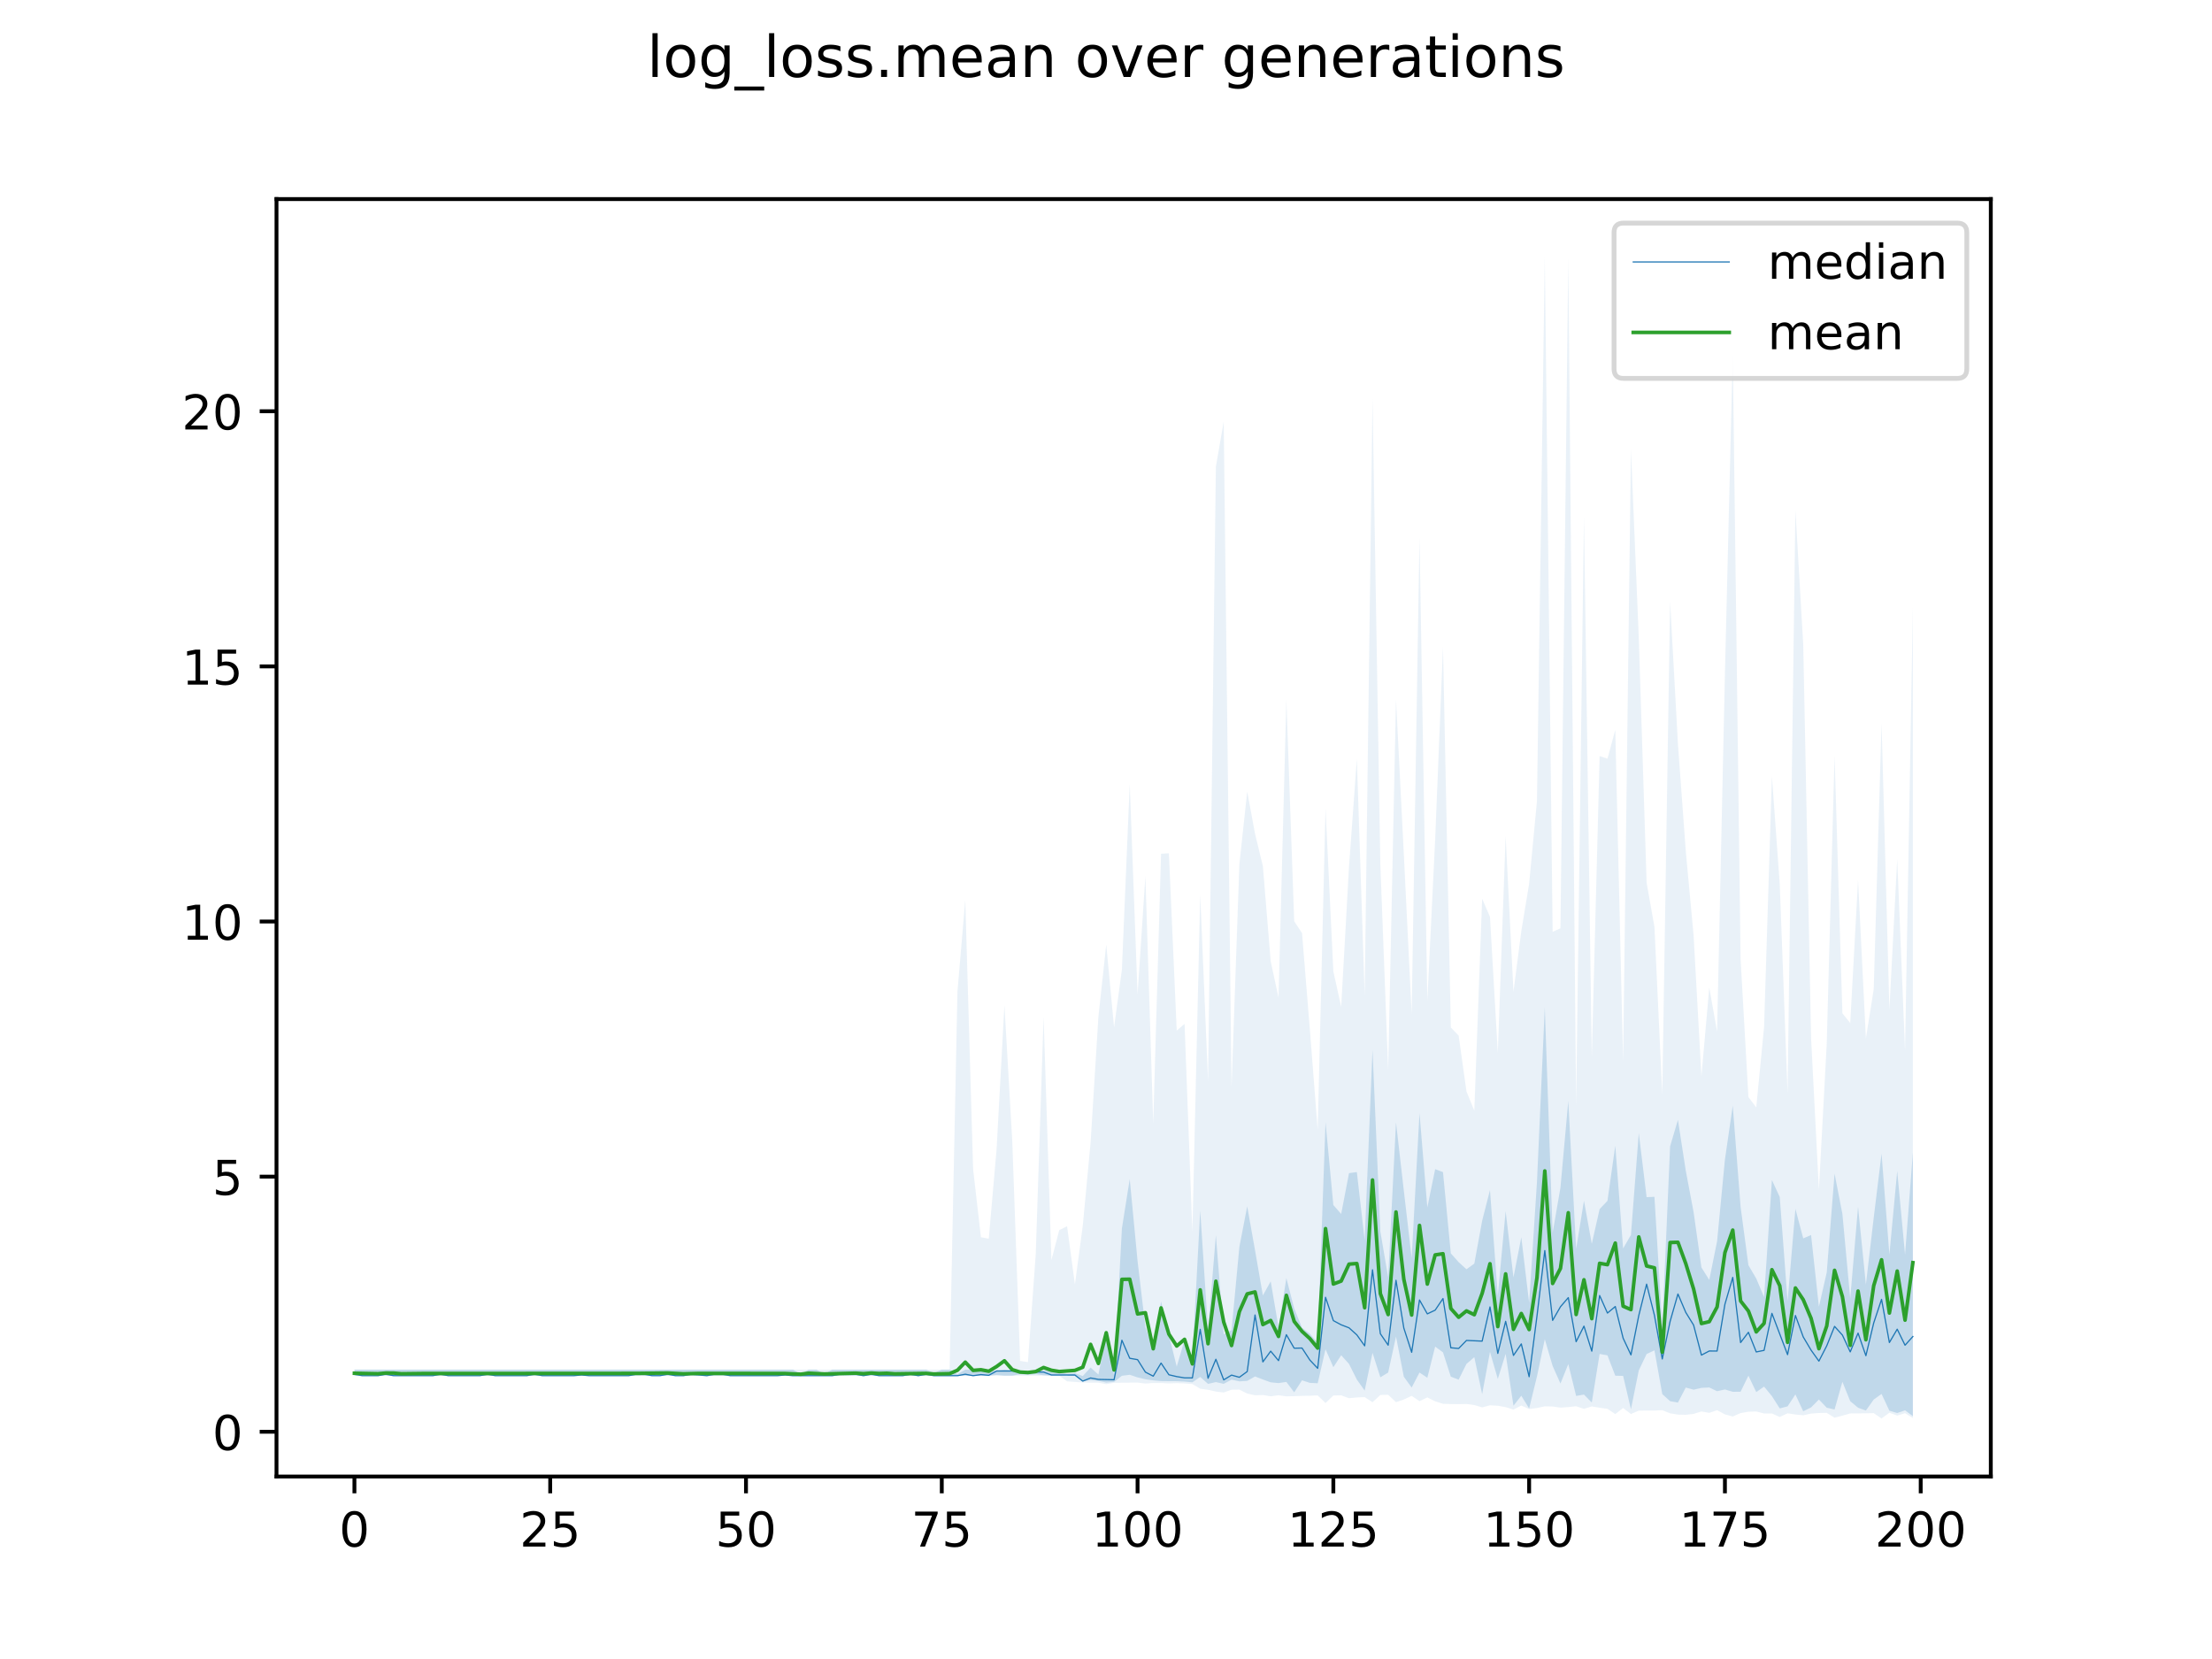 <?xml version="1.0" encoding="utf-8" standalone="no"?>
<!DOCTYPE svg PUBLIC "-//W3C//DTD SVG 1.1//EN"
  "http://www.w3.org/Graphics/SVG/1.1/DTD/svg11.dtd">
<!-- Created with matplotlib (https://matplotlib.org/) -->
<svg height="345.6pt" version="1.1" viewBox="0 0 460.8 345.6" width="460.8pt" xmlns="http://www.w3.org/2000/svg" xmlns:xlink="http://www.w3.org/1999/xlink">
 <defs>
  <style type="text/css">
*{stroke-linecap:butt;stroke-linejoin:round;}
  </style>
 </defs>
 <g id="figure_1">
  <g id="patch_1">
   <path d="M 0 345.6 
L 460.8 345.6 
L 460.8 0 
L 0 0 
z
" style="fill:#ffffff;"/>
  </g>
  <g id="axes_1">
   <g id="patch_2">
    <path d="M 57.6 307.584 
L 414.72 307.584 
L 414.72 41.472 
L 57.6 41.472 
z
" style="fill:#ffffff;"/>
   </g>
   <g id="PolyCollection_1">
    <path clip-path="url(#p54d518f860)" d="M 73.833 285.314 
L 73.833 286.584 
L 75.464 286.584 
L 77.096 286.584 
L 78.727 286.584 
L 80.358 286.584 
L 81.99 286.584 
L 83.621 286.584 
L 85.253 286.584 
L 86.884 286.584 
L 88.516 286.584 
L 90.147 286.584 
L 91.778 286.584 
L 93.41 286.584 
L 95.041 286.584 
L 96.673 286.584 
L 98.304 286.584 
L 99.936 286.584 
L 101.567 286.584 
L 103.198 286.584 
L 104.83 286.584 
L 106.461 286.584 
L 108.093 286.584 
L 109.724 286.584 
L 111.356 286.584 
L 112.987 286.584 
L 114.618 286.584 
L 116.25 286.584 
L 117.881 286.584 
L 119.513 286.584 
L 121.144 286.584 
L 122.776 286.584 
L 124.407 286.584 
L 126.038 286.584 
L 127.67 286.584 
L 129.301 286.584 
L 130.933 286.584 
L 132.564 286.584 
L 134.196 286.584 
L 135.827 286.584 
L 137.458 286.584 
L 139.09 286.584 
L 140.721 286.584 
L 142.353 286.584 
L 143.984 286.584 
L 145.616 286.584 
L 147.247 286.584 
L 148.879 286.584 
L 150.51 286.584 
L 152.141 286.584 
L 153.773 286.584 
L 155.404 286.584 
L 157.036 286.584 
L 158.667 286.584 
L 160.299 286.584 
L 161.93 286.584 
L 163.561 286.584 
L 165.193 286.584 
L 166.824 286.584 
L 168.456 286.584 
L 170.087 286.584 
L 171.719 286.584 
L 173.35 286.584 
L 174.981 286.584 
L 176.613 286.584 
L 178.244 286.584 
L 179.876 286.584 
L 181.507 286.584 
L 183.139 286.584 
L 184.77 286.584 
L 186.401 286.584 
L 188.033 286.584 
L 189.664 286.584 
L 191.296 286.584 
L 192.927 286.584 
L 194.559 286.584 
L 196.19 286.584 
L 197.821 286.584 
L 199.453 286.584 
L 201.084 286.584 
L 202.716 286.584 
L 204.347 286.584 
L 205.979 286.584 
L 207.61 286.424 
L 209.241 286.584 
L 210.873 286.584 
L 212.504 286.275 
L 214.136 286.386 
L 215.767 286.275 
L 217.399 286.487 
L 219.03 286.584 
L 220.661 286.584 
L 222.293 286.517 
L 223.924 286.602 
L 225.556 287.771 
L 227.187 287.519 
L 228.819 287.673 
L 230.45 288.012 
L 232.081 287.88 
L 233.713 286.604 
L 235.344 286.393 
L 236.976 286.934 
L 238.607 287.325 
L 240.239 287.555 
L 241.87 287.704 
L 243.501 287.723 
L 245.133 287.73 
L 246.764 287.809 
L 248.396 287.964 
L 250.027 286.839 
L 251.659 288.292 
L 253.29 287.911 
L 254.921 288.281 
L 256.553 287.404 
L 258.184 287.764 
L 259.816 287.664 
L 261.447 286.743 
L 263.079 287.372 
L 264.71 287.963 
L 266.341 288.122 
L 267.973 287.88 
L 269.604 290.051 
L 271.236 287.546 
L 272.867 288.075 
L 274.499 288.16 
L 276.13 281.072 
L 277.761 284.818 
L 279.393 282.319 
L 281.024 284.132 
L 282.656 287.389 
L 284.287 289.689 
L 285.919 281.814 
L 287.55 286.914 
L 289.181 285.933 
L 290.813 278.429 
L 292.444 286.805 
L 294.076 289.053 
L 295.707 285.925 
L 297.339 287.01 
L 298.97 280.524 
L 300.601 281.72 
L 302.233 286.789 
L 303.864 287.4 
L 305.496 284.12 
L 307.127 282.732 
L 308.759 290.433 
L 310.39 281.625 
L 312.021 287.259 
L 313.653 282.032 
L 315.284 292.834 
L 316.916 290.756 
L 318.547 293.397 
L 320.179 286.739 
L 321.81 278.983 
L 323.441 284.558 
L 325.073 288.215 
L 326.704 284.157 
L 328.336 290.796 
L 329.967 290.517 
L 331.599 292.172 
L 333.23 282.051 
L 334.862 282.346 
L 336.493 286.584 
L 338.124 286.621 
L 339.756 293.576 
L 341.387 285.486 
L 343.019 282.071 
L 344.65 281.306 
L 346.282 290.413 
L 347.913 291.891 
L 349.544 292.181 
L 351.176 289.047 
L 352.807 289.498 
L 354.439 289.121 
L 356.07 289.039 
L 357.702 289.812 
L 359.333 289.452 
L 360.964 289.937 
L 362.596 289.917 
L 364.227 286.584 
L 365.859 289.995 
L 367.49 288.854 
L 369.122 290.835 
L 370.753 293.398 
L 372.384 292.971 
L 374.016 290.491 
L 375.647 293.996 
L 377.279 293.19 
L 378.91 291.543 
L 380.542 293.249 
L 382.173 293.627 
L 383.804 287.856 
L 385.436 291.893 
L 387.067 293.251 
L 388.699 293.842 
L 390.33 291.549 
L 391.962 290.386 
L 393.593 293.874 
L 395.224 294.359 
L 396.856 293.794 
L 398.487 295.01 
L 398.487 240.088 
L 398.487 240.088 
L 396.856 261.352 
L 395.224 243.954 
L 393.593 261.343 
L 391.962 240.321 
L 390.33 253.677 
L 388.699 267.599 
L 387.067 251.401 
L 385.436 270.505 
L 383.804 252.875 
L 382.173 244.494 
L 380.542 265.074 
L 378.91 272.216 
L 377.279 257.273 
L 375.647 257.979 
L 374.016 251.834 
L 372.384 271.037 
L 370.753 249.361 
L 369.122 245.826 
L 367.49 270.211 
L 365.859 266.338 
L 364.227 263.561 
L 362.596 251.407 
L 360.964 230.328 
L 359.333 241.562 
L 357.702 258.572 
L 356.07 266.627 
L 354.439 264.038 
L 352.807 252.507 
L 351.176 243.862 
L 349.544 233.294 
L 347.913 238.795 
L 346.282 276.36 
L 344.65 249.318 
L 343.019 249.391 
L 341.387 236.046 
L 339.756 257.257 
L 338.124 260.074 
L 336.493 238.668 
L 334.862 250.156 
L 333.23 251.88 
L 331.599 259.107 
L 329.967 250.132 
L 328.336 260.193 
L 326.704 229.351 
L 325.073 247.378 
L 323.441 256.83 
L 321.81 209.842 
L 320.179 246.212 
L 318.547 271.418 
L 316.916 257.75 
L 315.284 266.099 
L 313.653 252.309 
L 312.021 269.903 
L 310.39 247.911 
L 308.759 254.311 
L 307.127 263.23 
L 305.496 264.411 
L 303.864 262.932 
L 302.233 261.099 
L 300.601 244.172 
L 298.97 243.557 
L 297.339 251.532 
L 295.707 231.894 
L 294.076 262.048 
L 292.444 248.043 
L 290.813 233.81 
L 289.181 266.085 
L 287.55 256.546 
L 285.919 218.706 
L 284.287 258.357 
L 282.656 244.161 
L 281.024 244.387 
L 279.393 252.885 
L 277.761 251.033 
L 276.13 233.773 
L 274.499 279.77 
L 272.867 277.845 
L 271.236 276.593 
L 269.604 272.578 
L 267.973 266.259 
L 266.341 276.507 
L 264.71 266.931 
L 263.079 269.855 
L 261.447 260.454 
L 259.816 251.314 
L 258.184 259.747 
L 256.553 277.1 
L 254.921 277.976 
L 253.29 257.307 
L 251.659 277.127 
L 250.027 252.171 
L 248.396 282.918 
L 246.764 279.148 
L 245.133 284.686 
L 243.501 278.094 
L 241.87 271.132 
L 240.239 280.917 
L 238.607 276.456 
L 236.976 262.695 
L 235.344 245.619 
L 233.713 255.902 
L 232.081 286.509 
L 230.45 278.248 
L 228.819 286.338 
L 227.187 284.891 
L 225.556 286.654 
L 223.924 286.054 
L 222.293 286.208 
L 220.661 285.861 
L 219.03 285.314 
L 217.399 285.444 
L 215.767 285.664 
L 214.136 285.671 
L 212.504 285.583 
L 210.873 285.448 
L 209.241 285.314 
L 207.61 285.525 
L 205.979 285.527 
L 204.347 285.425 
L 202.716 285.314 
L 201.084 285.314 
L 199.453 286.275 
L 197.821 285.314 
L 196.19 285.314 
L 194.559 286.034 
L 192.927 285.314 
L 191.296 285.314 
L 189.664 285.314 
L 188.033 285.314 
L 186.401 285.314 
L 184.77 285.314 
L 183.139 285.314 
L 181.507 285.314 
L 179.876 285.314 
L 178.244 285.314 
L 176.613 285.314 
L 174.981 285.314 
L 173.35 285.314 
L 171.719 286.275 
L 170.087 285.314 
L 168.456 285.314 
L 166.824 286.275 
L 165.193 285.314 
L 163.561 285.314 
L 161.93 285.314 
L 160.299 285.314 
L 158.667 285.314 
L 157.036 285.314 
L 155.404 285.314 
L 153.773 285.314 
L 152.141 285.314 
L 150.51 285.314 
L 148.879 285.314 
L 147.247 285.314 
L 145.616 285.314 
L 143.984 285.314 
L 142.353 285.314 
L 140.721 285.314 
L 139.09 285.314 
L 137.458 285.314 
L 135.827 285.314 
L 134.196 285.314 
L 132.564 285.314 
L 130.933 285.314 
L 129.301 285.314 
L 127.67 285.314 
L 126.038 285.314 
L 124.407 285.314 
L 122.776 285.314 
L 121.144 285.314 
L 119.513 285.314 
L 117.881 285.314 
L 116.25 285.314 
L 114.618 285.314 
L 112.987 285.314 
L 111.356 285.314 
L 109.724 285.314 
L 108.093 285.314 
L 106.461 285.314 
L 104.83 285.314 
L 103.198 285.314 
L 101.567 285.314 
L 99.936 285.314 
L 98.304 285.314 
L 96.673 285.314 
L 95.041 285.314 
L 93.41 285.314 
L 91.778 285.314 
L 90.147 285.314 
L 88.516 285.314 
L 86.884 285.314 
L 85.253 285.314 
L 83.621 285.314 
L 81.99 285.314 
L 80.358 285.314 
L 78.727 285.314 
L 77.096 285.314 
L 75.464 285.314 
L 73.833 285.314 
z
" style="fill:#1f77b4;fill-opacity:0.2;"/>
   </g>
   <g id="PolyCollection_2">
    <path clip-path="url(#p54d518f860)" d="M 73.833 285.314 
L 73.833 286.584 
L 75.464 286.584 
L 77.096 286.584 
L 78.727 286.584 
L 80.358 286.584 
L 81.99 286.584 
L 83.621 286.584 
L 85.253 286.584 
L 86.884 286.584 
L 88.516 286.584 
L 90.147 286.584 
L 91.778 286.584 
L 93.41 286.584 
L 95.041 286.584 
L 96.673 286.584 
L 98.304 286.584 
L 99.936 286.584 
L 101.567 286.584 
L 103.198 286.584 
L 104.83 286.584 
L 106.461 286.584 
L 108.093 286.584 
L 109.724 286.584 
L 111.356 286.584 
L 112.987 286.584 
L 114.618 286.584 
L 116.25 286.584 
L 117.881 286.584 
L 119.513 286.584 
L 121.144 286.584 
L 122.776 286.584 
L 124.407 286.584 
L 126.038 286.584 
L 127.67 286.584 
L 129.301 286.584 
L 130.933 286.584 
L 132.564 286.584 
L 134.196 286.584 
L 135.827 286.584 
L 137.458 286.584 
L 139.09 286.584 
L 140.721 286.584 
L 142.353 286.584 
L 143.984 286.584 
L 145.616 286.584 
L 147.247 286.584 
L 148.879 286.584 
L 150.51 286.584 
L 152.141 286.584 
L 153.773 286.584 
L 155.404 286.584 
L 157.036 286.584 
L 158.667 286.584 
L 160.299 286.584 
L 161.93 286.584 
L 163.561 286.584 
L 165.193 286.584 
L 166.824 286.584 
L 168.456 286.584 
L 170.087 286.584 
L 171.719 286.584 
L 173.35 286.584 
L 174.981 286.584 
L 176.613 286.584 
L 178.244 286.584 
L 179.876 286.584 
L 181.507 286.584 
L 183.139 286.584 
L 184.77 286.584 
L 186.401 286.584 
L 188.033 286.584 
L 189.664 286.584 
L 191.296 286.584 
L 192.927 286.584 
L 194.559 286.584 
L 196.19 286.584 
L 197.821 286.584 
L 199.453 286.584 
L 201.084 286.584 
L 202.716 286.584 
L 204.347 286.584 
L 205.979 286.584 
L 207.61 286.584 
L 209.241 286.584 
L 210.873 286.584 
L 212.504 286.584 
L 214.136 286.584 
L 215.767 286.584 
L 217.399 286.584 
L 219.03 286.584 
L 220.661 286.584 
L 222.293 287.766 
L 223.924 287.873 
L 225.556 288.012 
L 227.187 288.037 
L 228.819 288.045 
L 230.45 288.349 
L 232.081 288.06 
L 233.713 288.047 
L 235.344 288.024 
L 236.976 288.021 
L 238.607 288.218 
L 240.239 288.099 
L 241.87 288.105 
L 243.501 288.193 
L 245.133 288.131 
L 246.764 288.201 
L 248.396 288.321 
L 250.027 289.298 
L 251.659 289.521 
L 253.29 289.885 
L 254.921 290.078 
L 256.553 289.502 
L 258.184 289.482 
L 259.816 290.303 
L 261.447 290.663 
L 263.079 290.606 
L 264.71 290.875 
L 266.341 290.655 
L 267.973 290.883 
L 269.604 290.847 
L 271.236 290.787 
L 272.867 290.757 
L 274.499 290.689 
L 276.13 292.275 
L 277.761 290.71 
L 279.393 290.673 
L 281.024 291.272 
L 282.656 291.115 
L 284.287 291.046 
L 285.919 292.111 
L 287.55 290.603 
L 289.181 290.554 
L 290.813 292.1 
L 292.444 291.541 
L 294.076 290.78 
L 295.707 291.894 
L 297.339 291.107 
L 298.97 291.924 
L 300.601 292.434 
L 302.233 292.487 
L 303.864 292.508 
L 305.496 292.474 
L 307.127 292.696 
L 308.759 293.185 
L 310.39 292.749 
L 312.021 292.838 
L 313.653 293.129 
L 315.284 293.645 
L 316.916 292.793 
L 318.547 293.531 
L 320.179 293.313 
L 321.81 292.962 
L 323.441 293.002 
L 325.073 293.233 
L 326.704 293.119 
L 328.336 292.944 
L 329.967 293.491 
L 331.599 292.981 
L 333.23 293.258 
L 334.862 293.482 
L 336.493 294.577 
L 338.124 293.314 
L 339.756 294.566 
L 341.387 293.859 
L 343.019 293.841 
L 344.65 293.84 
L 346.282 293.765 
L 347.913 294.419 
L 349.544 294.686 
L 351.176 294.729 
L 352.807 294.545 
L 354.439 294.028 
L 356.07 294.322 
L 357.702 293.771 
L 359.333 294.636 
L 360.964 295.088 
L 362.596 294.369 
L 364.227 294.079 
L 365.859 294.046 
L 367.49 294.453 
L 369.122 294.447 
L 370.753 295.183 
L 372.384 294.418 
L 374.016 294.667 
L 375.647 294.833 
L 377.279 294.477 
L 378.91 294.357 
L 380.542 294.326 
L 382.173 295.332 
L 383.804 294.907 
L 385.436 294.44 
L 387.067 294.434 
L 388.699 294.416 
L 390.33 294.386 
L 391.962 295.488 
L 393.593 294.295 
L 395.224 294.887 
L 396.856 294.396 
L 398.487 295.401 
L 398.487 126.444 
L 398.487 126.444 
L 396.856 218.821 
L 395.224 178.984 
L 393.593 210.292 
L 391.962 150.67 
L 390.33 206.093 
L 388.699 216.328 
L 387.067 183.352 
L 385.436 213.124 
L 383.804 211.08 
L 382.173 157.435 
L 380.542 217.461 
L 378.91 247.875 
L 377.279 216.199 
L 375.647 134.3 
L 374.016 106.276 
L 372.384 227.744 
L 370.753 184.192 
L 369.122 161.68 
L 367.49 213.94 
L 365.859 230.7 
L 364.227 228.54 
L 362.596 199.821 
L 360.964 73.553 
L 359.333 140.356 
L 357.702 214.898 
L 356.07 205.731 
L 354.439 224.204 
L 352.807 194.881 
L 351.176 177.272 
L 349.544 154.958 
L 347.913 125.296 
L 346.282 227.972 
L 344.65 193.089 
L 343.019 183.89 
L 341.387 132.843 
L 339.756 93.648 
L 338.124 221.174 
L 336.493 152.056 
L 334.862 158.057 
L 333.23 157.506 
L 331.599 220.222 
L 329.967 107.69 
L 328.336 230.41 
L 326.704 53.735 
L 325.073 193.38 
L 323.441 194.122 
L 321.81 53.568 
L 320.179 166.863 
L 318.547 184.093 
L 316.916 193.983 
L 315.284 206.614 
L 313.653 174.184 
L 312.021 219.326 
L 310.39 190.995 
L 308.759 187.219 
L 307.127 231.37 
L 305.496 227.385 
L 303.864 215.739 
L 302.233 214.045 
L 300.601 134.748 
L 298.97 174.869 
L 297.339 208.458 
L 295.707 111.875 
L 294.076 211.21 
L 292.444 177.98 
L 290.813 145.671 
L 289.181 222.937 
L 287.55 180.079 
L 285.919 83.058 
L 284.287 207.365 
L 282.656 158.13 
L 281.024 180.553 
L 279.393 209.747 
L 277.761 202.355 
L 276.13 168.448 
L 274.499 235.395 
L 272.867 214.462 
L 271.236 194.385 
L 269.604 191.912 
L 267.973 145.683 
L 266.341 207.819 
L 264.71 200.288 
L 263.079 180.429 
L 261.447 173.7 
L 259.816 164.901 
L 258.184 180.046 
L 256.553 226.464 
L 254.921 87.834 
L 253.29 97.217 
L 251.659 225.241 
L 250.027 186.366 
L 248.396 256.647 
L 246.764 213.294 
L 245.133 214.698 
L 243.501 177.759 
L 241.87 177.854 
L 240.239 234.019 
L 238.607 182.538 
L 236.976 207.151 
L 235.344 163.29 
L 233.713 201.979 
L 232.081 214.023 
L 230.45 196.771 
L 228.819 211.815 
L 227.187 238.066 
L 225.556 255.392 
L 223.924 267.568 
L 222.293 255.458 
L 220.661 256.251 
L 219.03 262.495 
L 217.399 211.829 
L 215.767 261.267 
L 214.136 283.753 
L 212.504 283.509 
L 210.873 237.674 
L 209.241 209.391 
L 207.61 239.378 
L 205.979 258.049 
L 204.347 257.744 
L 202.716 243.548 
L 201.084 187.46 
L 199.453 206.611 
L 197.821 285.314 
L 196.19 285.314 
L 194.559 285.314 
L 192.927 285.314 
L 191.296 285.314 
L 189.664 285.314 
L 188.033 285.314 
L 186.401 285.314 
L 184.77 285.314 
L 183.139 285.314 
L 181.507 285.314 
L 179.876 285.314 
L 178.244 285.314 
L 176.613 285.314 
L 174.981 285.314 
L 173.35 285.314 
L 171.719 285.314 
L 170.087 285.314 
L 168.456 285.314 
L 166.824 285.314 
L 165.193 285.314 
L 163.561 285.314 
L 161.93 285.314 
L 160.299 285.314 
L 158.667 285.314 
L 157.036 285.314 
L 155.404 285.314 
L 153.773 285.314 
L 152.141 285.314 
L 150.51 285.314 
L 148.879 285.314 
L 147.247 285.314 
L 145.616 285.314 
L 143.984 285.314 
L 142.353 285.314 
L 140.721 285.314 
L 139.09 285.314 
L 137.458 285.314 
L 135.827 285.314 
L 134.196 285.314 
L 132.564 285.314 
L 130.933 285.314 
L 129.301 285.314 
L 127.67 285.314 
L 126.038 285.314 
L 124.407 285.314 
L 122.776 285.314 
L 121.144 285.314 
L 119.513 285.314 
L 117.881 285.314 
L 116.25 285.314 
L 114.618 285.314 
L 112.987 285.314 
L 111.356 285.314 
L 109.724 285.314 
L 108.093 285.314 
L 106.461 285.314 
L 104.83 285.314 
L 103.198 285.314 
L 101.567 285.314 
L 99.936 285.314 
L 98.304 285.314 
L 96.673 285.314 
L 95.041 285.314 
L 93.41 285.314 
L 91.778 285.314 
L 90.147 285.314 
L 88.516 285.314 
L 86.884 285.314 
L 85.253 285.314 
L 83.621 285.314 
L 81.99 285.314 
L 80.358 285.314 
L 78.727 285.314 
L 77.096 285.314 
L 75.464 285.314 
L 73.833 285.314 
z
" style="fill:#1f77b4;fill-opacity:0.1;"/>
   </g>
   <g id="matplotlib.axis_1">
    <g id="xtick_1">
     <g id="line2d_1">
      <defs>
       <path d="M 0 0 
L 0 3.5 
" id="m1769df4720" style="stroke:#000000;stroke-width:0.8;"/>
      </defs>
      <g>
       <use style="stroke:#000000;stroke-width:0.8;" x="73.833" xlink:href="#m1769df4720" y="307.584"/>
      </g>
     </g>
     <g id="text_1">
      <!-- 0 -->
      <defs>
       <path d="M 31.781 66.406 
Q 24.172 66.406 20.328 58.906 
Q 16.5 51.422 16.5 36.375 
Q 16.5 21.391 20.328 13.891 
Q 24.172 6.391 31.781 6.391 
Q 39.453 6.391 43.281 13.891 
Q 47.125 21.391 47.125 36.375 
Q 47.125 51.422 43.281 58.906 
Q 39.453 66.406 31.781 66.406 
z
M 31.781 74.219 
Q 44.047 74.219 50.516 64.516 
Q 56.984 54.828 56.984 36.375 
Q 56.984 17.969 50.516 8.266 
Q 44.047 -1.422 31.781 -1.422 
Q 19.531 -1.422 13.062 8.266 
Q 6.594 17.969 6.594 36.375 
Q 6.594 54.828 13.062 64.516 
Q 19.531 74.219 31.781 74.219 
z
" id="DejaVuSans-48"/>
      </defs>
      <g transform="translate(70.651 322.182)scale(0.1 -0.1)">
       <use xlink:href="#DejaVuSans-48"/>
      </g>
     </g>
    </g>
    <g id="xtick_2">
     <g id="line2d_2">
      <g>
       <use style="stroke:#000000;stroke-width:0.8;" x="114.618" xlink:href="#m1769df4720" y="307.584"/>
      </g>
     </g>
     <g id="text_2">
      <!-- 25 -->
      <defs>
       <path d="M 19.188 8.297 
L 53.609 8.297 
L 53.609 0 
L 7.328 0 
L 7.328 8.297 
Q 12.938 14.109 22.625 23.891 
Q 32.328 33.688 34.812 36.531 
Q 39.547 41.844 41.422 45.531 
Q 43.312 49.219 43.312 52.781 
Q 43.312 58.594 39.234 62.25 
Q 35.156 65.922 28.609 65.922 
Q 23.969 65.922 18.812 64.312 
Q 13.672 62.703 7.812 59.422 
L 7.812 69.391 
Q 13.766 71.781 18.938 73 
Q 24.125 74.219 28.422 74.219 
Q 39.75 74.219 46.484 68.547 
Q 53.219 62.891 53.219 53.422 
Q 53.219 48.922 51.531 44.891 
Q 49.859 40.875 45.406 35.406 
Q 44.188 33.984 37.641 27.219 
Q 31.109 20.453 19.188 8.297 
z
" id="DejaVuSans-50"/>
       <path d="M 10.797 72.906 
L 49.516 72.906 
L 49.516 64.594 
L 19.828 64.594 
L 19.828 46.734 
Q 21.969 47.469 24.109 47.828 
Q 26.266 48.188 28.422 48.188 
Q 40.625 48.188 47.75 41.5 
Q 54.891 34.812 54.891 23.391 
Q 54.891 11.625 47.562 5.094 
Q 40.234 -1.422 26.906 -1.422 
Q 22.312 -1.422 17.547 -0.641 
Q 12.797 0.141 7.719 1.703 
L 7.719 11.625 
Q 12.109 9.234 16.797 8.062 
Q 21.484 6.891 26.703 6.891 
Q 35.156 6.891 40.078 11.328 
Q 45.016 15.766 45.016 23.391 
Q 45.016 31 40.078 35.438 
Q 35.156 39.891 26.703 39.891 
Q 22.75 39.891 18.812 39.016 
Q 14.891 38.141 10.797 36.281 
z
" id="DejaVuSans-53"/>
      </defs>
      <g transform="translate(108.256 322.182)scale(0.1 -0.1)">
       <use xlink:href="#DejaVuSans-50"/>
       <use x="63.623" xlink:href="#DejaVuSans-53"/>
      </g>
     </g>
    </g>
    <g id="xtick_3">
     <g id="line2d_3">
      <g>
       <use style="stroke:#000000;stroke-width:0.8;" x="155.404" xlink:href="#m1769df4720" y="307.584"/>
      </g>
     </g>
     <g id="text_3">
      <!-- 50 -->
      <g transform="translate(149.042 322.182)scale(0.1 -0.1)">
       <use xlink:href="#DejaVuSans-53"/>
       <use x="63.623" xlink:href="#DejaVuSans-48"/>
      </g>
     </g>
    </g>
    <g id="xtick_4">
     <g id="line2d_4">
      <g>
       <use style="stroke:#000000;stroke-width:0.8;" x="196.19" xlink:href="#m1769df4720" y="307.584"/>
      </g>
     </g>
     <g id="text_4">
      <!-- 75 -->
      <defs>
       <path d="M 8.203 72.906 
L 55.078 72.906 
L 55.078 68.703 
L 28.609 0 
L 18.312 0 
L 43.219 64.594 
L 8.203 64.594 
z
" id="DejaVuSans-55"/>
      </defs>
      <g transform="translate(189.827 322.182)scale(0.1 -0.1)">
       <use xlink:href="#DejaVuSans-55"/>
       <use x="63.623" xlink:href="#DejaVuSans-53"/>
      </g>
     </g>
    </g>
    <g id="xtick_5">
     <g id="line2d_5">
      <g>
       <use style="stroke:#000000;stroke-width:0.8;" x="236.976" xlink:href="#m1769df4720" y="307.584"/>
      </g>
     </g>
     <g id="text_5">
      <!-- 100 -->
      <defs>
       <path d="M 12.406 8.297 
L 28.516 8.297 
L 28.516 63.922 
L 10.984 60.406 
L 10.984 69.391 
L 28.422 72.906 
L 38.281 72.906 
L 38.281 8.297 
L 54.391 8.297 
L 54.391 0 
L 12.406 0 
z
" id="DejaVuSans-49"/>
      </defs>
      <g transform="translate(227.432 322.182)scale(0.1 -0.1)">
       <use xlink:href="#DejaVuSans-49"/>
       <use x="63.623" xlink:href="#DejaVuSans-48"/>
       <use x="127.246" xlink:href="#DejaVuSans-48"/>
      </g>
     </g>
    </g>
    <g id="xtick_6">
     <g id="line2d_6">
      <g>
       <use style="stroke:#000000;stroke-width:0.8;" x="277.761" xlink:href="#m1769df4720" y="307.584"/>
      </g>
     </g>
     <g id="text_6">
      <!-- 125 -->
      <g transform="translate(268.218 322.182)scale(0.1 -0.1)">
       <use xlink:href="#DejaVuSans-49"/>
       <use x="63.623" xlink:href="#DejaVuSans-50"/>
       <use x="127.246" xlink:href="#DejaVuSans-53"/>
      </g>
     </g>
    </g>
    <g id="xtick_7">
     <g id="line2d_7">
      <g>
       <use style="stroke:#000000;stroke-width:0.8;" x="318.547" xlink:href="#m1769df4720" y="307.584"/>
      </g>
     </g>
     <g id="text_7">
      <!-- 150 -->
      <g transform="translate(309.003 322.182)scale(0.1 -0.1)">
       <use xlink:href="#DejaVuSans-49"/>
       <use x="63.623" xlink:href="#DejaVuSans-53"/>
       <use x="127.246" xlink:href="#DejaVuSans-48"/>
      </g>
     </g>
    </g>
    <g id="xtick_8">
     <g id="line2d_8">
      <g>
       <use style="stroke:#000000;stroke-width:0.8;" x="359.333" xlink:href="#m1769df4720" y="307.584"/>
      </g>
     </g>
     <g id="text_8">
      <!-- 175 -->
      <g transform="translate(349.789 322.182)scale(0.1 -0.1)">
       <use xlink:href="#DejaVuSans-49"/>
       <use x="63.623" xlink:href="#DejaVuSans-55"/>
       <use x="127.246" xlink:href="#DejaVuSans-53"/>
      </g>
     </g>
    </g>
    <g id="xtick_9">
     <g id="line2d_9">
      <g>
       <use style="stroke:#000000;stroke-width:0.8;" x="400.119" xlink:href="#m1769df4720" y="307.584"/>
      </g>
     </g>
     <g id="text_9">
      <!-- 200 -->
      <g transform="translate(390.575 322.182)scale(0.1 -0.1)">
       <use xlink:href="#DejaVuSans-50"/>
       <use x="63.623" xlink:href="#DejaVuSans-48"/>
       <use x="127.246" xlink:href="#DejaVuSans-48"/>
      </g>
     </g>
    </g>
   </g>
   <g id="matplotlib.axis_2">
    <g id="ytick_1">
     <g id="line2d_10">
      <defs>
       <path d="M 0 0 
L -3.5 0 
" id="md4732e7f8c" style="stroke:#000000;stroke-width:0.8;"/>
      </defs>
      <g>
       <use style="stroke:#000000;stroke-width:0.8;" x="57.6" xlink:href="#md4732e7f8c" y="298.262"/>
      </g>
     </g>
     <g id="text_10">
      <!-- 0 -->
      <g transform="translate(44.237 302.061)scale(0.1 -0.1)">
       <use xlink:href="#DejaVuSans-48"/>
      </g>
     </g>
    </g>
    <g id="ytick_2">
     <g id="line2d_11">
      <g>
       <use style="stroke:#000000;stroke-width:0.8;" x="57.6" xlink:href="#md4732e7f8c" y="245.114"/>
      </g>
     </g>
     <g id="text_11">
      <!-- 5 -->
      <g transform="translate(44.237 248.913)scale(0.1 -0.1)">
       <use xlink:href="#DejaVuSans-53"/>
      </g>
     </g>
    </g>
    <g id="ytick_3">
     <g id="line2d_12">
      <g>
       <use style="stroke:#000000;stroke-width:0.8;" x="57.6" xlink:href="#md4732e7f8c" y="191.966"/>
      </g>
     </g>
     <g id="text_12">
      <!-- 10 -->
      <g transform="translate(37.875 195.765)scale(0.1 -0.1)">
       <use xlink:href="#DejaVuSans-49"/>
       <use x="63.623" xlink:href="#DejaVuSans-48"/>
      </g>
     </g>
    </g>
    <g id="ytick_4">
     <g id="line2d_13">
      <g>
       <use style="stroke:#000000;stroke-width:0.8;" x="57.6" xlink:href="#md4732e7f8c" y="138.819"/>
      </g>
     </g>
     <g id="text_13">
      <!-- 15 -->
      <g transform="translate(37.875 142.618)scale(0.1 -0.1)">
       <use xlink:href="#DejaVuSans-49"/>
       <use x="63.623" xlink:href="#DejaVuSans-53"/>
      </g>
     </g>
    </g>
    <g id="ytick_5">
     <g id="line2d_14">
      <g>
       <use style="stroke:#000000;stroke-width:0.8;" x="57.6" xlink:href="#md4732e7f8c" y="85.671"/>
      </g>
     </g>
     <g id="text_14">
      <!-- 20 -->
      <g transform="translate(37.875 89.47)scale(0.1 -0.1)">
       <use xlink:href="#DejaVuSans-50"/>
       <use x="63.623" xlink:href="#DejaVuSans-48"/>
      </g>
     </g>
    </g>
   </g>
   <g id="line2d_15">
    <path clip-path="url(#p54d518f860)" d="M 73.833 286.275 
L 75.464 286.584 
L 78.727 286.584 
L 80.358 286.275 
L 81.99 286.584 
L 90.147 286.584 
L 91.778 286.275 
L 93.41 286.584 
L 99.936 286.584 
L 101.567 286.275 
L 103.198 286.584 
L 109.724 286.584 
L 111.356 286.275 
L 112.987 286.584 
L 119.513 286.584 
L 121.144 286.429 
L 122.776 286.584 
L 130.933 286.584 
L 132.564 286.275 
L 134.196 286.275 
L 135.827 286.584 
L 137.458 286.584 
L 139.09 286.275 
L 140.721 286.584 
L 142.353 286.584 
L 143.984 286.275 
L 147.247 286.584 
L 148.879 286.275 
L 150.51 286.275 
L 152.141 286.584 
L 161.93 286.584 
L 163.561 286.429 
L 165.193 286.584 
L 173.35 286.584 
L 174.981 286.275 
L 178.244 286.275 
L 179.876 286.584 
L 181.507 286.275 
L 183.139 286.584 
L 188.033 286.584 
L 189.664 286.275 
L 191.296 286.584 
L 192.927 286.275 
L 194.559 286.584 
L 199.453 286.584 
L 201.084 286.275 
L 202.716 286.584 
L 204.347 286.353 
L 205.979 286.502 
L 207.61 285.606 
L 210.873 285.609 
L 214.136 285.814 
L 217.399 285.835 
L 219.03 286.431 
L 223.924 286.44 
L 225.556 287.709 
L 227.187 287.057 
L 228.819 287.353 
L 232.081 287.421 
L 233.713 279.191 
L 235.344 282.955 
L 236.976 283.239 
L 238.607 285.837 
L 240.239 286.682 
L 241.87 283.956 
L 243.501 286.387 
L 245.133 286.769 
L 246.764 287.034 
L 248.396 287.04 
L 250.027 276.924 
L 251.659 287.114 
L 253.29 283.159 
L 254.921 287.449 
L 256.553 286.46 
L 258.184 286.912 
L 259.816 285.718 
L 261.447 273.936 
L 263.079 283.711 
L 264.71 281.471 
L 266.341 283.442 
L 267.973 278.039 
L 269.604 280.858 
L 271.236 280.82 
L 272.867 283.321 
L 274.499 285.047 
L 276.13 270.248 
L 277.761 275.106 
L 279.393 275.98 
L 281.024 276.609 
L 282.656 278.081 
L 284.287 280.362 
L 285.919 264.531 
L 287.55 277.837 
L 289.181 280.224 
L 290.813 266.708 
L 292.444 276.664 
L 294.076 281.709 
L 295.707 270.808 
L 297.339 273.706 
L 298.97 272.926 
L 300.601 270.509 
L 302.233 280.763 
L 303.864 280.911 
L 305.496 279.237 
L 308.759 279.381 
L 310.39 272.26 
L 312.021 281.936 
L 313.653 275.256 
L 315.284 282.362 
L 316.916 279.964 
L 318.547 286.794 
L 320.179 274.166 
L 321.81 260.517 
L 323.441 275.059 
L 325.073 272.222 
L 326.704 270.319 
L 328.336 279.504 
L 329.967 276.258 
L 331.599 281.469 
L 333.23 269.874 
L 334.862 273.535 
L 336.493 272.172 
L 338.124 278.758 
L 339.756 282.245 
L 341.387 274.048 
L 343.019 267.509 
L 344.65 274.019 
L 346.282 283.096 
L 347.913 275.272 
L 349.544 269.562 
L 351.176 273.394 
L 352.807 276.041 
L 354.439 282.292 
L 356.07 281.438 
L 357.702 281.446 
L 359.333 271.694 
L 360.964 266.106 
L 362.596 279.681 
L 364.227 277.541 
L 365.859 281.635 
L 367.49 281.303 
L 369.122 273.595 
L 372.384 282.198 
L 374.016 274.034 
L 375.647 278.51 
L 377.279 281.257 
L 378.91 283.543 
L 380.542 280.361 
L 382.173 276.312 
L 383.804 278.12 
L 385.436 281.621 
L 387.067 277.709 
L 388.699 282.418 
L 390.33 275.588 
L 391.962 270.682 
L 393.593 279.673 
L 395.224 276.895 
L 396.856 280.231 
L 398.487 278.419 
L 398.487 278.419 
" style="fill:none;stroke:#1f77b4;stroke-linecap:square;stroke-width:0.25;"/>
   </g>
   <g id="line2d_16">
    <path clip-path="url(#p54d518f860)" d="M 73.833 286.072 
L 78.727 286.168 
L 80.358 286.026 
L 81.99 286.032 
L 83.621 286.178 
L 88.516 286.118 
L 91.778 286.125 
L 132.564 286.1 
L 139.09 286.02 
L 142.353 286.189 
L 145.616 286.102 
L 163.561 286.122 
L 166.824 286.27 
L 168.456 286.057 
L 171.719 286.22 
L 174.981 286.135 
L 178.244 286.052 
L 179.876 286.156 
L 181.507 286.029 
L 183.139 286.121 
L 184.77 286.07 
L 186.401 286.194 
L 192.927 286.099 
L 194.559 286.226 
L 197.821 286.153 
L 199.453 285.448 
L 201.084 283.764 
L 202.716 285.477 
L 204.347 285.343 
L 205.979 285.655 
L 207.61 284.673 
L 209.241 283.475 
L 210.873 285.322 
L 212.504 285.833 
L 214.136 285.921 
L 215.767 285.716 
L 217.399 284.876 
L 219.03 285.449 
L 220.661 285.715 
L 223.924 285.476 
L 225.556 284.821 
L 227.187 280.053 
L 228.819 284.031 
L 230.45 277.635 
L 232.081 285.391 
L 233.713 266.516 
L 235.344 266.48 
L 236.976 273.718 
L 238.607 273.465 
L 240.239 280.969 
L 241.87 272.462 
L 243.501 277.927 
L 245.133 280.4 
L 246.764 279.007 
L 248.396 284.127 
L 250.027 268.708 
L 251.659 279.924 
L 253.29 266.9 
L 254.921 275.394 
L 256.553 280.296 
L 258.184 273.233 
L 259.816 269.538 
L 261.447 269.133 
L 263.079 275.931 
L 264.71 275.082 
L 266.341 278.403 
L 267.973 269.84 
L 269.604 275.275 
L 271.236 277.35 
L 272.867 278.849 
L 274.499 280.832 
L 276.13 255.939 
L 277.761 267.488 
L 279.393 266.871 
L 281.024 263.34 
L 282.656 263.218 
L 284.287 272.426 
L 285.919 245.817 
L 287.55 269.48 
L 289.181 273.846 
L 290.813 252.478 
L 292.444 266.509 
L 294.076 273.944 
L 295.707 255.278 
L 297.339 267.497 
L 298.97 261.419 
L 300.601 261.173 
L 302.233 272.587 
L 303.864 274.412 
L 305.496 273.082 
L 307.127 273.88 
L 308.759 269.432 
L 310.39 263.256 
L 312.021 276.354 
L 313.653 265.375 
L 315.284 276.929 
L 316.916 273.625 
L 318.547 276.973 
L 320.179 266.168 
L 321.81 243.929 
L 323.441 267.373 
L 325.073 264.236 
L 326.704 252.635 
L 328.336 273.836 
L 329.967 266.601 
L 331.599 274.699 
L 333.23 263.169 
L 334.862 263.456 
L 336.493 258.954 
L 338.124 272.104 
L 339.756 272.815 
L 341.387 257.673 
L 343.019 263.727 
L 344.65 264.111 
L 346.282 281.681 
L 347.913 258.838 
L 349.544 258.786 
L 351.176 263.23 
L 352.807 268.527 
L 354.439 275.719 
L 356.07 275.325 
L 357.702 272.268 
L 359.333 260.944 
L 360.964 256.25 
L 362.596 271.013 
L 364.227 273.111 
L 365.859 277.461 
L 367.49 275.683 
L 369.122 264.5 
L 370.753 267.831 
L 372.384 279.634 
L 374.016 268.308 
L 375.647 270.753 
L 377.279 274.63 
L 378.91 280.961 
L 380.542 276.226 
L 382.173 264.63 
L 383.804 270.109 
L 385.436 280.254 
L 387.067 268.955 
L 388.699 279.098 
L 390.33 267.828 
L 391.962 262.434 
L 393.593 273.529 
L 395.224 264.786 
L 396.856 275.009 
L 398.487 263.029 
L 398.487 263.029 
" style="fill:none;stroke:#2ca02c;stroke-linecap:square;stroke-width:0.75;"/>
   </g>
   <g id="patch_3">
    <path d="M 57.6 307.584 
L 57.6 41.472 
" style="fill:none;stroke:#000000;stroke-linecap:square;stroke-linejoin:miter;stroke-width:0.8;"/>
   </g>
   <g id="patch_4">
    <path d="M 414.72 307.584 
L 414.72 41.472 
" style="fill:none;stroke:#000000;stroke-linecap:square;stroke-linejoin:miter;stroke-width:0.8;"/>
   </g>
   <g id="patch_5">
    <path d="M 57.6 307.584 
L 414.72 307.584 
" style="fill:none;stroke:#000000;stroke-linecap:square;stroke-linejoin:miter;stroke-width:0.8;"/>
   </g>
   <g id="patch_6">
    <path d="M 57.6 41.472 
L 414.72 41.472 
" style="fill:none;stroke:#000000;stroke-linecap:square;stroke-linejoin:miter;stroke-width:0.8;"/>
   </g>
   <g id="legend_1">
    <g id="patch_7">
     <path d="M 338.234 78.828 
L 407.72 78.828 
Q 409.72 78.828 409.72 76.828 
L 409.72 48.472 
Q 409.72 46.472 407.72 46.472 
L 338.234 46.472 
Q 336.234 46.472 336.234 48.472 
L 336.234 76.828 
Q 336.234 78.828 338.234 78.828 
z
" style="fill:#ffffff;opacity:0.8;stroke:#cccccc;stroke-linejoin:miter;"/>
    </g>
    <g id="line2d_17">
     <path d="M 340.234 54.57 
L 360.234 54.57 
" style="fill:none;stroke:#1f77b4;stroke-linecap:square;stroke-width:0.25;"/>
    </g>
    <g id="line2d_18"/>
    <g id="text_15">
     <!-- median -->
     <defs>
      <path d="M 52 44.188 
Q 55.375 50.25 60.062 53.125 
Q 64.75 56 71.094 56 
Q 79.641 56 84.281 50.016 
Q 88.922 44.047 88.922 33.016 
L 88.922 0 
L 79.891 0 
L 79.891 32.719 
Q 79.891 40.578 77.094 44.375 
Q 74.312 48.188 68.609 48.188 
Q 61.625 48.188 57.562 43.547 
Q 53.516 38.922 53.516 30.906 
L 53.516 0 
L 44.484 0 
L 44.484 32.719 
Q 44.484 40.625 41.703 44.406 
Q 38.922 48.188 33.109 48.188 
Q 26.219 48.188 22.156 43.531 
Q 18.109 38.875 18.109 30.906 
L 18.109 0 
L 9.078 0 
L 9.078 54.688 
L 18.109 54.688 
L 18.109 46.188 
Q 21.188 51.219 25.484 53.609 
Q 29.781 56 35.688 56 
Q 41.656 56 45.828 52.969 
Q 50 49.953 52 44.188 
z
" id="DejaVuSans-109"/>
      <path d="M 56.203 29.594 
L 56.203 25.203 
L 14.891 25.203 
Q 15.484 15.922 20.484 11.062 
Q 25.484 6.203 34.422 6.203 
Q 39.594 6.203 44.453 7.469 
Q 49.312 8.734 54.109 11.281 
L 54.109 2.781 
Q 49.266 0.734 44.188 -0.344 
Q 39.109 -1.422 33.891 -1.422 
Q 20.797 -1.422 13.156 6.188 
Q 5.516 13.812 5.516 26.812 
Q 5.516 40.234 12.766 48.109 
Q 20.016 56 32.328 56 
Q 43.359 56 49.781 48.891 
Q 56.203 41.797 56.203 29.594 
z
M 47.219 32.234 
Q 47.125 39.594 43.094 43.984 
Q 39.062 48.391 32.422 48.391 
Q 24.906 48.391 20.391 44.141 
Q 15.875 39.891 15.188 32.172 
z
" id="DejaVuSans-101"/>
      <path d="M 45.406 46.391 
L 45.406 75.984 
L 54.391 75.984 
L 54.391 0 
L 45.406 0 
L 45.406 8.203 
Q 42.578 3.328 38.25 0.953 
Q 33.938 -1.422 27.875 -1.422 
Q 17.969 -1.422 11.734 6.484 
Q 5.516 14.406 5.516 27.297 
Q 5.516 40.188 11.734 48.094 
Q 17.969 56 27.875 56 
Q 33.938 56 38.25 53.625 
Q 42.578 51.266 45.406 46.391 
z
M 14.797 27.297 
Q 14.797 17.391 18.875 11.75 
Q 22.953 6.109 30.078 6.109 
Q 37.203 6.109 41.297 11.75 
Q 45.406 17.391 45.406 27.297 
Q 45.406 37.203 41.297 42.844 
Q 37.203 48.484 30.078 48.484 
Q 22.953 48.484 18.875 42.844 
Q 14.797 37.203 14.797 27.297 
z
" id="DejaVuSans-100"/>
      <path d="M 9.422 54.688 
L 18.406 54.688 
L 18.406 0 
L 9.422 0 
z
M 9.422 75.984 
L 18.406 75.984 
L 18.406 64.594 
L 9.422 64.594 
z
" id="DejaVuSans-105"/>
      <path d="M 34.281 27.484 
Q 23.391 27.484 19.188 25 
Q 14.984 22.516 14.984 16.5 
Q 14.984 11.719 18.141 8.906 
Q 21.297 6.109 26.703 6.109 
Q 34.188 6.109 38.703 11.406 
Q 43.219 16.703 43.219 25.484 
L 43.219 27.484 
z
M 52.203 31.203 
L 52.203 0 
L 43.219 0 
L 43.219 8.297 
Q 40.141 3.328 35.547 0.953 
Q 30.953 -1.422 24.312 -1.422 
Q 15.922 -1.422 10.953 3.297 
Q 6 8.016 6 15.922 
Q 6 25.141 12.172 29.828 
Q 18.359 34.516 30.609 34.516 
L 43.219 34.516 
L 43.219 35.406 
Q 43.219 41.609 39.141 45 
Q 35.062 48.391 27.688 48.391 
Q 23 48.391 18.547 47.266 
Q 14.109 46.141 10.016 43.891 
L 10.016 52.203 
Q 14.938 54.109 19.578 55.047 
Q 24.219 56 28.609 56 
Q 40.484 56 46.344 49.844 
Q 52.203 43.703 52.203 31.203 
z
" id="DejaVuSans-97"/>
      <path d="M 54.891 33.016 
L 54.891 0 
L 45.906 0 
L 45.906 32.719 
Q 45.906 40.484 42.875 44.328 
Q 39.844 48.188 33.797 48.188 
Q 26.516 48.188 22.312 43.547 
Q 18.109 38.922 18.109 30.906 
L 18.109 0 
L 9.078 0 
L 9.078 54.688 
L 18.109 54.688 
L 18.109 46.188 
Q 21.344 51.125 25.703 53.562 
Q 30.078 56 35.797 56 
Q 45.219 56 50.047 50.172 
Q 54.891 44.344 54.891 33.016 
z
" id="DejaVuSans-110"/>
     </defs>
     <g transform="translate(368.234 58.07)scale(0.1 -0.1)">
      <use xlink:href="#DejaVuSans-109"/>
      <use x="97.412" xlink:href="#DejaVuSans-101"/>
      <use x="158.936" xlink:href="#DejaVuSans-100"/>
      <use x="222.412" xlink:href="#DejaVuSans-105"/>
      <use x="250.195" xlink:href="#DejaVuSans-97"/>
      <use x="311.475" xlink:href="#DejaVuSans-110"/>
     </g>
    </g>
    <g id="line2d_19">
     <path d="M 340.234 69.249 
L 360.234 69.249 
" style="fill:none;stroke:#2ca02c;stroke-linecap:square;stroke-width:0.75;"/>
    </g>
    <g id="line2d_20"/>
    <g id="text_16">
     <!-- mean -->
     <g transform="translate(368.234 72.749)scale(0.1 -0.1)">
      <use xlink:href="#DejaVuSans-109"/>
      <use x="97.412" xlink:href="#DejaVuSans-101"/>
      <use x="158.936" xlink:href="#DejaVuSans-97"/>
      <use x="220.215" xlink:href="#DejaVuSans-110"/>
     </g>
    </g>
   </g>
  </g>
  <g id="text_17">
   <!-- log_loss.mean over generations -->
   <defs>
    <path d="M 9.422 75.984 
L 18.406 75.984 
L 18.406 0 
L 9.422 0 
z
" id="DejaVuSans-108"/>
    <path d="M 30.609 48.391 
Q 23.391 48.391 19.188 42.75 
Q 14.984 37.109 14.984 27.297 
Q 14.984 17.484 19.156 11.844 
Q 23.344 6.203 30.609 6.203 
Q 37.797 6.203 41.984 11.859 
Q 46.188 17.531 46.188 27.297 
Q 46.188 37.016 41.984 42.703 
Q 37.797 48.391 30.609 48.391 
z
M 30.609 56 
Q 42.328 56 49.016 48.375 
Q 55.719 40.766 55.719 27.297 
Q 55.719 13.875 49.016 6.219 
Q 42.328 -1.422 30.609 -1.422 
Q 18.844 -1.422 12.172 6.219 
Q 5.516 13.875 5.516 27.297 
Q 5.516 40.766 12.172 48.375 
Q 18.844 56 30.609 56 
z
" id="DejaVuSans-111"/>
    <path d="M 45.406 27.984 
Q 45.406 37.75 41.375 43.109 
Q 37.359 48.484 30.078 48.484 
Q 22.859 48.484 18.828 43.109 
Q 14.797 37.75 14.797 27.984 
Q 14.797 18.266 18.828 12.891 
Q 22.859 7.516 30.078 7.516 
Q 37.359 7.516 41.375 12.891 
Q 45.406 18.266 45.406 27.984 
z
M 54.391 6.781 
Q 54.391 -7.172 48.188 -13.984 
Q 42 -20.797 29.203 -20.797 
Q 24.469 -20.797 20.266 -20.094 
Q 16.062 -19.391 12.109 -17.922 
L 12.109 -9.188 
Q 16.062 -11.328 19.922 -12.344 
Q 23.781 -13.375 27.781 -13.375 
Q 36.625 -13.375 41.016 -8.766 
Q 45.406 -4.156 45.406 5.172 
L 45.406 9.625 
Q 42.625 4.781 38.281 2.391 
Q 33.938 0 27.875 0 
Q 17.828 0 11.672 7.656 
Q 5.516 15.328 5.516 27.984 
Q 5.516 40.672 11.672 48.328 
Q 17.828 56 27.875 56 
Q 33.938 56 38.281 53.609 
Q 42.625 51.219 45.406 46.391 
L 45.406 54.688 
L 54.391 54.688 
z
" id="DejaVuSans-103"/>
    <path d="M 50.984 -16.609 
L 50.984 -23.578 
L -0.984 -23.578 
L -0.984 -16.609 
z
" id="DejaVuSans-95"/>
    <path d="M 44.281 53.078 
L 44.281 44.578 
Q 40.484 46.531 36.375 47.5 
Q 32.281 48.484 27.875 48.484 
Q 21.188 48.484 17.844 46.438 
Q 14.5 44.391 14.5 40.281 
Q 14.5 37.156 16.891 35.375 
Q 19.281 33.594 26.516 31.984 
L 29.594 31.297 
Q 39.156 29.25 43.188 25.516 
Q 47.219 21.781 47.219 15.094 
Q 47.219 7.469 41.188 3.016 
Q 35.156 -1.422 24.609 -1.422 
Q 20.219 -1.422 15.453 -0.562 
Q 10.688 0.297 5.422 2 
L 5.422 11.281 
Q 10.406 8.688 15.234 7.391 
Q 20.062 6.109 24.812 6.109 
Q 31.156 6.109 34.562 8.281 
Q 37.984 10.453 37.984 14.406 
Q 37.984 18.062 35.516 20.016 
Q 33.062 21.969 24.703 23.781 
L 21.578 24.516 
Q 13.234 26.266 9.516 29.906 
Q 5.812 33.547 5.812 39.891 
Q 5.812 47.609 11.281 51.797 
Q 16.75 56 26.812 56 
Q 31.781 56 36.172 55.266 
Q 40.578 54.547 44.281 53.078 
z
" id="DejaVuSans-115"/>
    <path d="M 10.688 12.406 
L 21 12.406 
L 21 0 
L 10.688 0 
z
" id="DejaVuSans-46"/>
    <path id="DejaVuSans-32"/>
    <path d="M 2.984 54.688 
L 12.5 54.688 
L 29.594 8.797 
L 46.688 54.688 
L 56.203 54.688 
L 35.688 0 
L 23.484 0 
z
" id="DejaVuSans-118"/>
    <path d="M 41.109 46.297 
Q 39.594 47.172 37.812 47.578 
Q 36.031 48 33.891 48 
Q 26.266 48 22.188 43.047 
Q 18.109 38.094 18.109 28.812 
L 18.109 0 
L 9.078 0 
L 9.078 54.688 
L 18.109 54.688 
L 18.109 46.188 
Q 20.953 51.172 25.484 53.578 
Q 30.031 56 36.531 56 
Q 37.453 56 38.578 55.875 
Q 39.703 55.766 41.062 55.516 
z
" id="DejaVuSans-114"/>
    <path d="M 18.312 70.219 
L 18.312 54.688 
L 36.812 54.688 
L 36.812 47.703 
L 18.312 47.703 
L 18.312 18.016 
Q 18.312 11.328 20.141 9.422 
Q 21.969 7.516 27.594 7.516 
L 36.812 7.516 
L 36.812 0 
L 27.594 0 
Q 17.188 0 13.234 3.875 
Q 9.281 7.766 9.281 18.016 
L 9.281 47.703 
L 2.688 47.703 
L 2.688 54.688 
L 9.281 54.688 
L 9.281 70.219 
z
" id="DejaVuSans-116"/>
   </defs>
   <g transform="translate(134.789 16.03)scale(0.12 -0.12)">
    <use xlink:href="#DejaVuSans-108"/>
    <use x="27.783" xlink:href="#DejaVuSans-111"/>
    <use x="88.965" xlink:href="#DejaVuSans-103"/>
    <use x="152.441" xlink:href="#DejaVuSans-95"/>
    <use x="202.441" xlink:href="#DejaVuSans-108"/>
    <use x="230.225" xlink:href="#DejaVuSans-111"/>
    <use x="291.406" xlink:href="#DejaVuSans-115"/>
    <use x="343.506" xlink:href="#DejaVuSans-115"/>
    <use x="395.605" xlink:href="#DejaVuSans-46"/>
    <use x="427.393" xlink:href="#DejaVuSans-109"/>
    <use x="524.805" xlink:href="#DejaVuSans-101"/>
    <use x="586.328" xlink:href="#DejaVuSans-97"/>
    <use x="647.607" xlink:href="#DejaVuSans-110"/>
    <use x="710.986" xlink:href="#DejaVuSans-32"/>
    <use x="742.773" xlink:href="#DejaVuSans-111"/>
    <use x="803.955" xlink:href="#DejaVuSans-118"/>
    <use x="863.135" xlink:href="#DejaVuSans-101"/>
    <use x="924.658" xlink:href="#DejaVuSans-114"/>
    <use x="965.771" xlink:href="#DejaVuSans-32"/>
    <use x="997.559" xlink:href="#DejaVuSans-103"/>
    <use x="1061.035" xlink:href="#DejaVuSans-101"/>
    <use x="1122.559" xlink:href="#DejaVuSans-110"/>
    <use x="1185.938" xlink:href="#DejaVuSans-101"/>
    <use x="1247.461" xlink:href="#DejaVuSans-114"/>
    <use x="1288.574" xlink:href="#DejaVuSans-97"/>
    <use x="1349.854" xlink:href="#DejaVuSans-116"/>
    <use x="1389.062" xlink:href="#DejaVuSans-105"/>
    <use x="1416.846" xlink:href="#DejaVuSans-111"/>
    <use x="1478.027" xlink:href="#DejaVuSans-110"/>
    <use x="1541.406" xlink:href="#DejaVuSans-115"/>
   </g>
  </g>
 </g>
 <defs>
  <clipPath id="p54d518f860">
   <rect height="266.112" width="357.12" x="57.6" y="41.472"/>
  </clipPath>
 </defs>
</svg>
